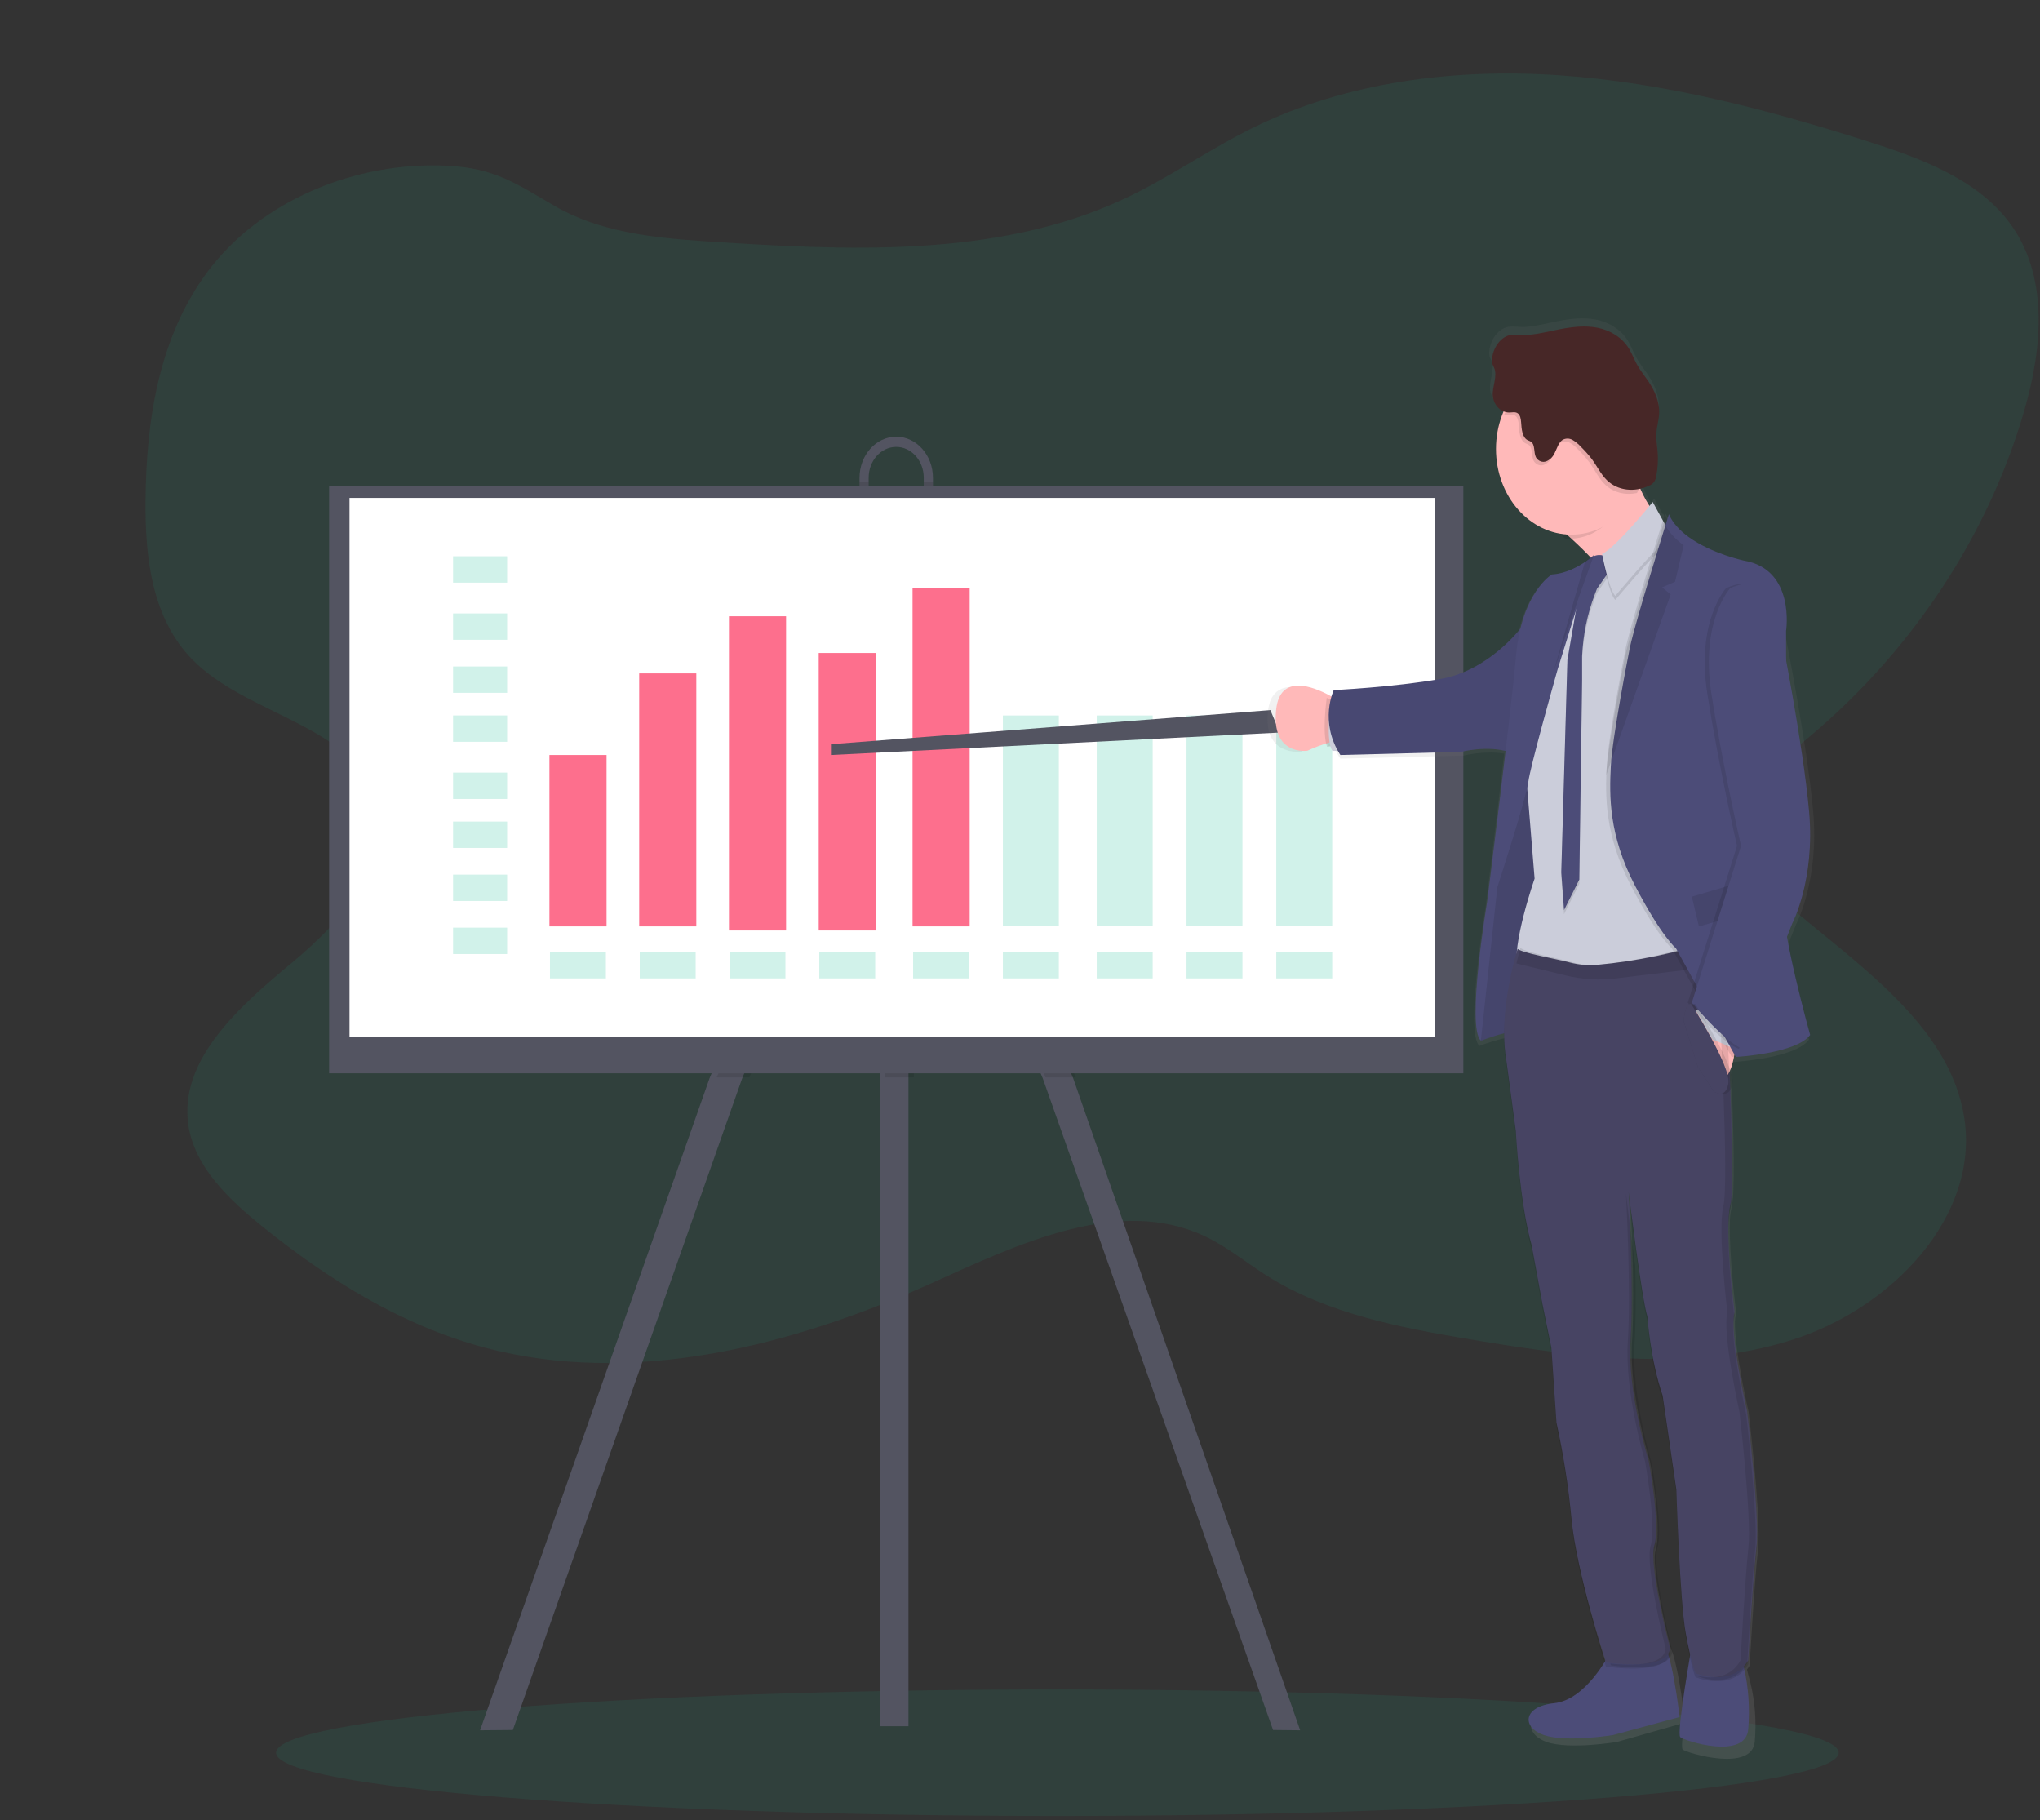 <svg width="500" height="446" viewBox="0 0 500 446" fill="none" xmlns="http://www.w3.org/2000/svg">
<rect x="0" y="0" width="500" height="446" fill="#333333" stroke="none"/>
<path opacity="0.1" d="M259.165 445.016C364.928 445.016 450.665 438.076 450.665 429.516C450.665 420.955 364.928 414.016 259.165 414.016C153.403 414.016 67.665 420.955 67.665 429.516C67.665 438.076 153.403 445.016 259.165 445.016Z" fill="#1BBD95"/>
<path opacity="0.1" d="M50.779 66.724C38.852 82.809 35.835 103.2 35.67 122.751C35.555 136.538 37.19 151.492 47.18 161.66C60.329 175.037 85.574 177.673 92.089 194.767C97.866 209.957 84.423 225.239 71.51 235.959C58.596 246.679 43.767 259.805 46.18 275.768C47.709 285.961 56.094 293.963 64.457 300.679C80.357 313.478 98.23 324.674 118.378 330.122C154.932 339.992 194.415 329.773 228.668 314.302C249.754 304.78 274.234 293.092 295.173 302.886C300.702 305.471 305.394 309.377 310.491 312.613C325.311 321.966 343.411 325.412 361.026 328.335C386.844 332.635 413.978 336.224 438.854 328.468C463.73 320.712 485.229 298.027 481.421 273.833C477.83 251.041 454.971 236.184 436.756 220.616C430.331 215.122 423.79 207.843 425.389 199.851C426.66 193.513 432.642 189.1 437.974 185.004C466.041 163.329 486.669 133.405 496.152 100.594C500.631 85.113 502.249 67.277 492.255 54.222C484.194 43.691 470.378 38.633 457.238 34.471C432.855 26.746 407.863 20.218 382.218 18.457C356.573 16.696 330.079 20.055 307.314 31.2C296.396 36.55 286.499 43.594 275.474 48.744C244.172 63.365 207.289 61.4 172.379 59.091C159.905 58.266 146.867 56.802 136.038 50.526C126.706 45.109 121.373 41.229 109.819 40.625C87.174 39.442 63.746 49.205 50.779 66.724Z" fill="#1BBD95"/>
<path d="M218.665 176.718L218.178 177.884L215.02 185.406L181.9 264.265L125.698 423.944L117.665 424.016L173.898 264.265L212.217 173.016L215.02 174.623L218.178 176.436L218.665 176.718Z" fill="#535461"/>
<path d="M318.665 424.016L312.026 423.944L255.584 264.265L223.201 187.476L219.159 177.884L218.665 176.718L219.159 176.436L223.201 174.125L225.144 173.016L263.046 264.265L318.665 424.016Z" fill="#535461"/>
<rect x="215.665" y="151.016" width="7" height="272" fill="#535461"/>
<path fill-rule="evenodd" clip-rule="evenodd" d="M210.667 117.1C210.672 111.533 214.697 107.021 219.663 107.016C224.63 107.021 228.656 111.532 228.663 117.1V120.704C228.735 124.361 227.036 127.775 224.222 129.627C221.409 131.479 217.921 131.479 215.108 129.627C212.295 127.775 210.595 124.361 210.667 120.704V117.1ZM219.659 128.259C223.388 128.259 226.411 124.87 226.411 120.69V117.086C226.411 112.905 223.388 109.516 219.659 109.516C215.929 109.516 212.906 112.905 212.906 117.086V120.69C212.906 124.87 215.929 128.259 219.659 128.259Z" fill="#535461"/>
<path opacity="0.1" d="M263.665 264.016H256.233L223.979 187.021V264.016H216.795V184.946L183.669 264.016H175.665L213.991 172.522L216.795 174.134V151.016H223.979V173.634L225.915 172.522L263.665 264.016Z" fill="black"/>
<path opacity="0.1" d="M228.663 118.016V121.365C228.735 125.142 227.036 128.668 224.222 130.581C221.409 132.494 217.921 132.494 215.108 130.581C212.295 128.668 210.595 125.142 210.667 121.365V118.016H212.915V121.365C212.915 125.683 215.938 129.184 219.667 129.184C223.396 129.184 226.419 125.683 226.419 121.365V118.016L228.663 118.016Z" fill="black"/>
<rect x="80.665" y="119.016" width="278" height="144" fill="#535461"/>
<rect x="85.665" y="122.016" width="266" height="132" fill="white"/>
<g opacity="0.2">
<rect x="111.048" y="136.315" width="13.249" height="6.465" fill="#1BBD95"/>
</g>
<g opacity="0.2">
<rect x="111.048" y="150.32" width="13.249" height="6.465" fill="#1BBD95"/>
</g>
<g opacity="0.2">
<rect x="111.048" y="163.32" width="13.249" height="6.465" fill="#1BBD95"/>
</g>
<g opacity="0.2">
<rect x="111.048" y="175.32" width="13.249" height="6.465" fill="#1BBD95"/>
</g>
<g opacity="0.2">
<rect x="111.048" y="189.325" width="13.249" height="6.465" fill="#1BBD95"/>
</g>
<g opacity="0.2">
<rect x="111.048" y="201.325" width="13.249" height="6.465" fill="#1BBD95"/>
</g>
<g opacity="0.2">
<rect x="111.048" y="214.325" width="13.249" height="6.465" fill="#1BBD95"/>
</g>
<g opacity="0.2">
<rect x="111.048" y="227.325" width="13.249" height="6.465" fill="#1BBD95"/>
</g>
<g opacity="0.2">
<rect x="134.795" y="233.296" width="13.706" height="6.465" fill="#1BBD95"/>
</g>
<g opacity="0.2">
<rect x="156.8" y="233.296" width="13.706" height="6.465" fill="#1BBD95"/>
</g>
<g opacity="0.2">
<rect x="178.8" y="233.296" width="13.706" height="6.465" fill="#1BBD95"/>
</g>
<g opacity="0.2">
<rect x="200.805" y="233.296" width="13.706" height="6.465" fill="#1BBD95"/>
</g>
<g opacity="0.2">
<rect x="223.805" y="233.296" width="13.706" height="6.465" fill="#1BBD95"/>
</g>
<g opacity="0.2">
<rect x="245.81" y="233.296" width="13.706" height="6.465" fill="#1BBD95"/>
</g>
<g opacity="0.2">
<rect x="268.81" y="233.296" width="13.706" height="6.465" fill="#1BBD95"/>
</g>
<g opacity="0.2">
<rect x="290.814" y="233.296" width="13.706" height="6.465" fill="#1BBD95"/>
</g>
<g opacity="0.2">
<rect x="312.814" y="233.296" width="13.706" height="6.465" fill="#1BBD95"/>
</g>
<rect x="134.665" y="185.016" width="14" height="42" fill="#FD6F8D"/>
<rect x="156.665" y="165.016" width="14" height="62" fill="#FD6F8D"/>
<rect x="178.665" y="151.016" width="14" height="77" fill="#FD6F8D"/>
<rect x="200.665" y="160.016" width="14" height="68" fill="#FD6F8D"/>
<rect x="223.665" y="144.016" width="14" height="83" fill="#FD6F8D"/>
<g opacity="0.2">
<rect x="245.81" y="175.33" width="13.706" height="51.49" fill="#1BBD95"/>
</g>
<g opacity="0.2">
<rect x="268.81" y="175.33" width="13.706" height="51.49" fill="#1BBD95"/>
</g>
<g opacity="0.2">
<rect x="290.814" y="175.33" width="13.706" height="51.49" fill="#1BBD95"/>
</g>
<g opacity="0.2">
<rect x="312.814" y="175.33" width="13.706" height="51.49" fill="#1BBD95"/>
</g>
<path d="M311.37 174.016L203.665 182.369V185.016L313.665 179.516L311.37 174.016Z" fill="#535461"/>
<path fill-rule="evenodd" clip-rule="evenodd" d="M444.41 198.899C445.921 215.743 440.233 226.48 440.233 226.48L437.956 232.202C439.893 242.328 443.385 254.784 443.385 254.784C439.929 259.409 424.894 260.235 424.894 260.235V260.199H424.661C424.554 260.835 424.433 261.451 424.286 262.031C424.3 262.335 424.312 262.64 424.325 262.947L424.325 262.95L424.326 262.954C424.337 263.23 424.349 263.508 424.362 263.786C424.578 264.476 424.653 265.214 424.581 265.942C424.549 266.122 424.509 266.275 424.469 266.429C424.827 275.575 425.086 285.326 424.862 290.972C424.86 292.57 424.717 294.164 424.438 295.73C424.175 296.922 424.025 298.144 423.99 299.373C423.744 307.616 425.506 321.473 425.506 321.473C425.501 321.492 425.495 321.512 425.488 321.532C425.465 321.608 425.439 321.688 425.439 321.765C425.484 321.996 425.484 322.135 425.484 322.135C425.335 322.688 425.249 323.261 425.229 323.839C425.099 330.798 428.574 345.938 428.574 345.938C428.574 345.938 431.387 369.213 430.989 378.061C430.967 378.872 430.922 379.591 430.855 380.181C429.992 387.561 428.838 408.152 428.838 408.152C428.641 408.493 428.423 408.817 428.185 409.122C428.288 409.584 428.404 410.046 428.534 410.502C429.88 415.145 430.449 420.038 430.211 424.924C430.175 425.516 430.135 426.127 430.09 426.756C429.513 434.383 413.49 429.62 412.435 428.737C412.073 428.44 412.332 425.678 412.828 422.183L396.318 426.869C396.318 426.869 384.61 428.85 379.047 426.869C373.484 424.888 373.676 419.381 381.636 418.498C387.213 417.882 391.658 411.919 393.822 408.403C392.977 405.76 386.64 385.672 385.473 373.242C384.721 365.209 383.486 357.246 381.779 349.408L380.536 330.906L378.327 320.005L375.688 305.583C372.697 295.032 371.802 277.356 371.802 277.356L369.499 260.055C369.181 258.175 369.004 256.268 368.971 254.353C366.813 254.859 364.684 255.514 362.594 256.314C358.994 253.075 364.137 222.092 364.137 222.092C364.137 222.092 366.592 202.528 368.672 184.688C363.905 183.867 358.74 185.16 358.74 185.16L328.518 185.92C327.889 184.976 327.345 183.961 326.894 182.892H325.598C325.439 182.633 325.312 182.349 325.222 182.05L324.69 182.168C322.725 182.689 320.793 183.363 318.907 184.185C318.907 184.185 309.373 185.504 310.813 174.028C311.886 165.473 320.365 168.578 324.609 170.708L325.146 170.985C325.204 170.661 325.204 170.472 325.204 170.472L326.572 170.759C326.742 170.307 326.863 170.061 326.863 170.061C326.863 170.061 341.679 169.389 353.695 167.336C362.246 165.873 368.717 160.258 371.74 157.148C373.846 144.877 379.964 141.156 379.964 141.156C383.38 140.961 386.417 139.242 388.299 137.918C388.978 137.455 389.63 136.94 390.249 136.378L390.58 136.594L390.62 136.558C388.586 134.387 386.475 132.39 384.597 130.722L383.765 129.988C377.841 129.32 372.556 125.429 369.557 119.528C366.558 113.627 366.209 106.432 368.618 100.185C368.668 100.056 368.722 99.93 368.777 99.805C368.811 99.727 368.845 99.648 368.878 99.569C366.965 99.331 365.446 97.614 365.21 95.422C365.134 94.438 365.331 93.428 365.525 92.431C365.806 90.989 366.082 89.573 365.519 88.299C365.348 87.979 365.199 87.644 365.072 87.298C364.993 86.964 364.97 86.616 365.005 86.272C365.152 84.228 366.062 82.356 367.5 81.139C369.029 79.871 370.438 79.967 371.97 80.072C372.588 80.114 373.226 80.157 373.9 80.113C375.804 79.986 377.708 79.574 379.612 79.162C380.391 78.993 381.17 78.825 381.949 78.676C385.012 78.096 388.161 77.716 391.22 78.327C394.278 78.938 397.261 80.662 399.05 83.588C399.476 84.293 399.825 85.051 400.174 85.809C400.448 86.403 400.721 86.997 401.031 87.565C401.578 88.565 402.234 89.477 402.89 90.39C403.211 90.835 403.531 91.281 403.84 91.738C405.414 94.073 406.688 96.875 406.563 99.821C406.526 100.684 406.371 101.53 406.217 102.377L406.217 102.377C406.072 103.171 405.926 103.966 405.879 104.774C405.812 105.882 405.93 106.979 406.047 108.071L406.047 108.072C406.095 108.521 406.143 108.97 406.178 109.418C406.331 111.402 406.232 113.4 405.883 115.351C405.809 115.961 405.606 116.54 405.293 117.04C404.935 117.478 404.488 117.806 403.992 117.994C403.472 118.233 402.939 118.429 402.395 118.579C403.002 120.202 403.752 121.749 404.631 123.198C405.136 122.598 405.436 122.233 405.436 122.233L407.623 126.144C407.672 125.98 407.703 125.888 407.703 125.888C407.809 126.132 407.926 126.37 408.052 126.601C408.2 126.139 408.276 125.888 408.276 125.888C409.255 128.13 411.066 129.993 413.195 131.533C418.919 135.665 426.924 137.374 426.924 137.374C439.803 139.519 437.429 154.793 437.429 154.793C437.429 154.793 442.898 182.055 444.41 198.899ZM375.205 187.639L375.442 187.737C375.509 187.413 375.58 187.068 375.655 186.704L375.662 186.67L375.662 186.669L375.663 186.665C375.917 185.432 376.215 183.985 376.547 182.43C376.037 184.308 375.586 186.099 375.205 187.639ZM390.701 136.676L390.768 136.748L390.696 136.701L390.701 136.676ZM405.561 381.372C405.458 387.587 408.674 400.623 409.483 403.82H409.488C411.171 407.678 412.423 417.334 412.88 420.863C412.911 421.104 412.939 421.316 412.962 421.496C413.593 417.174 414.532 411.955 415.113 408.839C414.707 407.31 414.161 404.965 413.517 401.485C412.081 393.668 411.218 366.026 411.218 366.026L407.855 342.797C404.788 333.862 404.112 323.295 404.112 323.295C402.878 319.548 400.016 296.643 399.569 292.963C399.699 295.509 400.007 301.945 400.173 309.094L400.199 309.294C400.32 314.693 400.36 320.482 400.177 325.291V325.317C400.132 326.667 400.07 327.945 399.989 329.125C399.984 329.219 399.977 329.313 399.971 329.407C399.955 329.626 399.94 329.845 399.94 330.064C399.569 342.515 404.412 358.194 404.412 358.194C404.412 358.194 406.576 369.819 406.254 376.306C406.256 377.483 406.105 378.654 405.807 379.781C405.666 380.297 405.584 380.831 405.561 381.372Z" fill="url(#paint0_linear)"/>
<path d="M394.289 405.542C394.289 405.542 388.746 416.55 380.951 417.373C373.155 418.195 372.97 423.339 378.416 425.192C383.862 427.045 395.323 425.192 395.323 425.192L411.665 420.769C411.665 420.769 409.691 403.069 407.063 402.145C404.435 401.221 394.289 405.542 394.289 405.542Z" fill="#4C4C78"/>
<path d="M414.81 402.42C414.81 402.42 410.822 424.783 411.828 425.692C412.833 426.6 427.955 431.45 428.501 423.657C428.543 423.002 428.582 422.375 428.616 421.777C428.839 416.765 428.301 411.746 427.031 406.983C426.605 405.39 426.306 403.685 426.417 402.42C426.669 399.26 414.81 402.42 414.81 402.42Z" fill="#4C4C78"/>
<path d="M409.665 130.194C409.665 130.194 396.691 166.322 399 154.718C400.527 147.034 390.653 136.823 383.825 130.824C380.349 127.75 377.665 125.798 377.665 125.798C377.665 125.798 402.023 93.605 400.297 107.493C399.823 111.297 400.283 115.176 401.625 118.703C404.314 125.947 409.665 130.194 409.665 130.194Z" fill="#FFB9B9"/>
<path d="M328.665 181.724C328.019 181.52 326.965 181.651 325.873 181.938C324.023 182.463 322.204 183.141 320.429 183.969C320.429 183.969 311.449 185.301 312.804 173.73C313.812 165.104 321.797 168.237 325.796 170.377C327.156 171.114 328.057 171.73 328.057 171.73L328.665 181.724Z" fill="#FFB9B9"/>
<path opacity="0.1" d="M328.665 182.793C327.879 182.582 326.597 182.718 325.268 183.016C324.078 179.872 324.983 172.419 325.175 171.016C326.829 171.78 327.926 172.419 327.926 172.419L328.665 182.793Z" fill="black"/>
<path d="M328.842 172.516L326.166 172.016C326.166 172.016 324.796 181.516 326.587 184.016H329.665L328.842 172.516Z" fill="#CBCDDA"/>
<path d="M377.715 187.975C377.715 187.975 370.308 182.762 369.423 189.341C368.538 195.921 367.372 207.161 367.372 207.161L365.321 221.47L362.665 250.138L363.038 255.016C363.038 255.016 370.926 251.891 372.776 252.989C374.625 254.088 376.133 240.929 376.133 240.929L379.2 227.332L379.665 198.499L377.715 187.975Z" fill="#4C4C78"/>
<path opacity="0.1" d="M377.715 187.975C377.715 187.975 370.308 182.762 369.423 189.341C368.538 195.921 367.372 207.161 367.372 207.161L365.321 221.47L362.665 250.138L363.038 255.016C363.038 255.016 370.926 251.891 372.776 252.989C374.625 254.088 376.133 240.929 376.133 240.929L379.2 227.332L379.665 198.499L377.715 187.975Z" fill="black"/>
<path d="M372.665 154.016C372.665 154.016 364.921 164.295 353.164 166.364C341.408 168.432 326.9 169.102 326.9 169.102C326.9 169.102 323.24 176.81 328.521 185.016L358.1 184.246C358.1 184.246 364.648 182.573 369.72 184.246L372.665 154.016Z" fill="#4C4C78"/>
<path opacity="0.05" d="M372.665 154.016C372.665 154.016 364.921 164.295 353.164 166.364C341.408 168.432 326.9 169.102 326.9 169.102C326.9 169.102 323.24 176.81 328.521 185.016L358.1 184.246C358.1 184.246 364.648 182.573 369.72 184.246L372.665 154.016Z" fill="black"/>
<path opacity="0.1" d="M399.624 119.015C396.762 126.499 391.786 132.016 384.57 132.016C384.251 132.016 383.94 132.016 383.63 131.989C380.264 128.781 377.665 126.745 377.665 126.745C377.665 126.745 401.252 93.152 399.58 107.645C399.064 112.082 398.473 115.685 399.624 119.015Z" fill="black"/>
<path d="M403.665 110.031C403.658 121.628 395.371 131.022 385.154 131.016C374.938 131.009 366.661 121.604 366.665 110.007C366.669 98.41 374.953 89.013 385.169 89.016C390.081 89.005 394.794 91.216 398.265 95.16C401.736 99.104 403.679 104.456 403.665 110.031Z" fill="#FFB9B9"/>
<path d="M414.665 239.607C414.665 239.607 373.431 243.79 371.919 237.74C370.408 231.69 376.127 215.309 376.127 215.309L374.264 192.439L374.196 191.565C374.196 191.565 379.362 166.823 379.173 164.848C378.993 163.069 387.488 142.309 389.234 138.063C389.441 137.572 389.549 137.303 389.549 137.303L389.877 137.52L390.021 137.619L392.041 138.973L400.019 136.802L409.635 131.016L410.534 194.311L414.665 239.607Z" fill="#CBCDDA"/>
<path opacity="0.1" d="M392.873 137.123C392.873 137.123 390.007 136.253 388.887 139.462C388.448 140.841 387.929 142.186 387.332 143.488L386.217 150.938L384.174 162.707L382.665 214.77L383.346 224.016L387.09 216.566L387.771 167.9V161.847C387.991 156.614 389.046 151.467 390.889 146.651L391.41 145.284L394.665 140.603L392.873 137.123Z" fill="black"/>
<path d="M392.869 136.123C392.869 136.123 389.999 135.253 388.884 138.461C388.445 139.841 387.925 141.186 387.326 142.488L386.211 149.942L384.168 161.709L382.665 213.766L383.346 223.016L387.088 215.541L387.769 166.912V160.844C387.993 155.612 389.048 150.467 390.886 145.649L391.411 144.283L394.665 139.607L392.869 136.123Z" fill="#4C4C78"/>
<path opacity="0.1" d="M405.078 124.016C405.078 124.016 395.905 135.375 392.665 136.723C392.665 136.723 394.285 145.336 395.905 147.016C395.905 147.016 405.531 135.553 407.235 134.624L408.665 130.54L405.078 124.016Z" fill="black"/>
<path d="M405.078 123.016C405.078 123.016 395.905 134.375 392.665 135.723C392.665 135.723 394.285 144.336 395.905 146.016C395.905 146.016 405.531 134.553 407.235 133.624L408.665 129.545L405.078 123.016Z" fill="#CBCDDA"/>
<path opacity="0.1" d="M389.665 137.016L389.566 137.32L386.423 146.757L380.804 164.563C380.804 164.563 380.754 164.745 380.655 165.069C379.723 168.311 374.718 185.904 373.733 191.016L373.665 190.16C373.665 190.16 378.855 165.92 378.665 163.985C378.484 162.243 387.02 141.904 388.774 137.745C389.055 137.532 389.272 137.35 389.421 137.213L389.665 137.016Z" fill="black"/>
<path d="M390.665 136.016L387.416 145.904L381.792 163.969C381.792 163.969 381.742 164.154 381.643 164.483C380.657 167.988 375.032 187.997 374.58 191.656C374.069 195.675 366.997 217.4 366.997 217.4L362.956 255.016C359.337 251.824 364.477 221.095 364.477 221.095C364.477 221.095 370.25 175.523 371.616 160.361C372.983 145.2 380.353 140.77 380.353 140.77C383.756 140.574 386.824 138.868 388.71 137.557C389.392 137.094 390.045 136.579 390.665 136.016Z" fill="#4C4C78"/>
<path opacity="0.1" d="M430.515 380.116C429.654 387.435 428.504 407.851 428.504 407.851C424.478 414.728 415.561 411.015 415.561 411.015C415.561 411.015 414.605 408.96 413.167 401.184C411.729 393.408 410.867 366.017 410.867 366.017L407.509 343.008C404.443 334.158 403.771 323.676 403.771 323.676C402.419 319.633 399.168 293.095 399.168 293.095C399.168 293.095 400.521 316.901 399.651 329.464C398.78 342.027 404.055 358.93 404.055 358.93C404.055 358.93 407.031 374.769 405.493 379.685C403.956 384.6 409.33 404.908 409.33 404.908C408.879 410.809 393.614 408.405 393.614 408.405C393.614 408.405 386.432 386.449 385.174 373.234C384.42 365.271 383.187 357.377 381.482 349.608L380.237 331.256L378.028 320.409L375.395 306.105C372.42 295.622 371.514 278.093 371.514 278.093L369.21 260.892C367.704 252.387 369.661 242.402 370.959 237.179C371.523 234.914 371.974 233.532 371.974 233.532C373.294 234.601 380.86 235.854 384.773 236.871C386.915 237.433 389.117 237.634 391.31 237.467C401.204 236.572 410.991 234.527 420.52 231.365C421.165 231.144 421.507 231.016 421.507 231.016L421.71 232.983L422.188 237.667L423.04 245.982C423.04 245.982 425.628 290.322 424.095 296.316C422.562 302.31 425.15 322.51 425.15 322.51C423.712 327.302 428.216 346.778 428.216 346.778C428.216 346.778 431.381 372.797 430.515 380.116Z" fill="black"/>
<path d="M430.515 379.11C429.654 386.43 428.504 406.848 428.504 406.848C424.478 413.731 415.561 410.012 415.561 410.012C415.561 410.012 414.605 407.958 413.167 400.186C411.729 392.414 410.867 365.009 410.867 365.009L407.509 341.966C404.466 333.115 403.771 322.606 403.771 322.606C402.419 318.563 399.168 292.021 399.168 292.021C399.168 292.021 400.521 315.83 399.651 328.395C398.78 340.959 404.055 357.885 404.055 357.885C404.055 357.885 407.031 373.726 405.493 378.642C403.956 383.558 409.33 403.874 409.33 403.874C408.879 409.771 393.614 407.367 393.614 407.367C393.614 407.367 386.432 385.433 385.174 372.211C384.42 364.248 383.187 356.353 381.482 348.582L380.237 330.234L378.028 319.421L375.395 305.115C372.42 294.626 371.514 277.094 371.514 277.094L369.21 259.891C367.704 251.385 369.661 241.399 370.959 236.175C371.523 233.914 371.974 232.533 371.974 232.533C373.294 233.601 380.86 234.849 384.773 235.866C386.914 236.431 389.117 236.632 391.31 236.462C401.204 235.567 410.991 233.522 420.52 230.36L421.507 230.016L421.71 231.978L422.188 236.668L423.04 244.984C423.04 244.984 425.628 289.325 424.095 295.324C422.562 301.324 425.15 321.522 425.15 321.522C423.712 326.309 428.216 345.788 428.216 345.788C428.216 345.788 431.381 371.78 430.515 379.11Z" fill="#474463"/>
<path opacity="0.1" d="M403.647 110.234C403.653 113.945 402.818 117.593 401.226 120.812C398.378 121.395 395.348 120.75 393.216 118.565C391.757 117.072 390.813 115.032 389.558 113.302C388.746 112.239 387.873 111.24 386.946 110.311C386.341 109.612 385.646 109.024 384.886 108.571C384.111 108.117 383.199 108.105 382.416 108.54C381.41 109.191 381.081 110.642 380.498 111.799C380.059 112.792 379.309 113.552 378.402 113.922C377.471 114.267 376.454 113.867 375.896 112.935C375.278 111.701 375.732 109.774 374.695 109.02C374.421 108.864 374.139 108.729 373.849 108.617C372.514 107.915 372.359 105.833 372.243 104.129C372.185 103.292 372.029 102.347 371.424 101.898C370.819 101.448 370.022 101.676 369.301 101.691C369.088 101.701 368.875 101.682 368.665 101.634C372.167 92.471 380.717 87.402 389.167 89.478C397.617 91.554 403.662 100.209 403.665 110.234H403.647Z" fill="black"/>
<path d="M368.139 83.098C366.719 84.289 365.822 86.122 365.68 88.122C365.646 88.453 365.669 88.787 365.747 89.108C365.871 89.448 366.02 89.776 366.191 90.089C367.125 92.196 365.698 94.694 365.88 97.044C366.136 99.34 367.846 101.068 369.882 101.088C370.602 101.088 371.394 100.845 372.003 101.29C372.612 101.735 372.763 102.655 372.821 103.474C372.936 105.142 373.083 107.179 374.421 107.866C374.71 107.978 374.992 108.11 375.266 108.26C376.307 108.998 375.853 110.889 376.471 112.092C377.028 113.004 378.044 113.396 378.974 113.057C379.879 112.697 380.627 111.955 381.064 110.985C381.638 109.848 381.98 108.458 382.985 107.795C383.766 107.366 384.678 107.375 385.453 107.821C386.212 108.266 386.906 108.843 387.511 109.529C388.439 110.436 389.311 111.414 390.121 112.456C391.375 114.144 392.317 116.141 393.776 117.602C396.524 120.346 400.73 120.634 404.118 119.052C404.607 118.867 405.048 118.547 405.403 118.122C405.712 117.633 405.912 117.066 405.985 116.469C406.329 114.566 406.428 112.617 406.279 110.682C406.159 109.165 405.887 107.649 405.981 106.132C406.074 104.505 406.585 102.933 406.657 101.305C406.781 98.424 405.523 95.689 403.989 93.41C403.064 92.05 402.024 90.791 401.223 89.335C400.525 88.072 400.018 86.682 399.271 85.459C397.52 82.603 394.567 80.909 391.553 80.318C388.538 79.726 385.439 80.09 382.42 80.662C379.788 81.167 377.138 81.885 374.47 82.062C372.136 82.249 370.255 81.354 368.139 83.098Z" fill="#472727"/>
<path opacity="0.1" d="M390.665 136.016L387.064 146.08L380.831 164.466C380.831 164.466 380.775 164.655 380.665 164.989V165.016L388.509 137.574C389.26 137.106 389.98 136.585 390.665 136.016V136.016Z" fill="black"/>
<path d="M425.652 249.557C425.652 249.557 426.018 261.112 422.917 264.016L414.665 248.396L421.587 245.016L425.652 249.557Z" fill="#FFB9B9"/>
<path opacity="0.1" d="M442.665 253.618C439.259 258.195 424.432 259.016 424.432 259.016L409.757 232.361C409.757 232.361 406.283 229.583 399.76 217.071C393.236 204.559 393.449 194.922 393.814 187.726C394.178 180.529 398.261 159.846 398.261 159.846C398.897 155.192 408.044 126.016 408.044 126.016C409.005 128.225 410.793 130.07 412.883 131.593C418.531 135.693 426.415 137.374 426.415 137.374C439.116 139.502 436.773 154.623 436.773 154.623C436.773 154.623 436.915 213.401 436.132 220.433C435.35 227.466 442.665 253.618 442.665 253.618Z" fill="black"/>
<path d="M425.665 252.399L425.209 257.016L419.703 254.71L415.665 247.728L418.696 245.016L425.665 252.399Z" fill="#CBCDDA"/>
<path opacity="0.1" d="M424.665 236.287L421.982 236.62L396.108 239.761C391.953 240.268 387.759 240.017 383.665 239.019L371.665 236.104C372.219 233.737 372.661 232.291 372.661 232.291C373.959 233.409 381.389 234.716 385.233 235.781C387.336 236.372 389.5 236.583 391.654 236.405C401.371 235.468 410.984 233.327 420.343 230.016L421.512 231.71L424.665 236.287Z" fill="black"/>
<g opacity="0.1">
<path d="M374.356 233.692C374.272 233.643 374.192 233.588 374.114 233.528C374.114 233.528 374.114 233.559 374.088 233.605L374.356 233.692Z" fill="black"/>
<path d="M427.984 346.589C427.984 346.589 423.665 327.146 425.047 322.367C425.047 322.367 422.569 302.216 424.041 296.217C425.514 290.218 423.026 245.968 423.026 245.968L422.21 237.666L421.752 232.985L421.562 231.026L420.612 231.37L420.025 231.575L420.099 232.334L420.556 237.01L421.372 245.312C421.372 245.312 423.851 289.577 422.387 295.561C420.923 301.545 423.393 321.711 423.393 321.711C422.016 326.495 426.33 345.933 426.33 345.933C426.33 345.933 429.352 371.888 428.536 379.19C427.72 386.492 426.606 406.878 426.606 406.878C423.791 411.898 418.475 411.273 415.811 410.57L415.858 410.693C415.858 410.693 424.399 414.406 428.256 407.535C428.256 407.535 429.357 387.143 430.186 379.846C431.015 372.55 427.984 346.589 427.984 346.589Z" fill="black"/>
<path d="M406.224 379.41C407.692 374.503 404.847 358.69 404.847 358.69C404.847 358.69 399.799 341.769 400.624 329.253C400.969 324.028 400.947 316.86 400.801 310.281C399.63 301.795 398.508 292.335 398.508 292.335C398.508 292.335 399.803 316.101 398.974 328.638C398.145 341.174 403.193 358.079 403.193 358.079C403.193 358.079 406.043 373.888 404.57 378.795C403.098 383.702 408.237 403.955 408.237 403.955C407.87 408.672 398.434 408.057 394.69 407.647L394.833 408.098C394.833 408.098 409.433 410.498 409.89 404.611C409.899 404.596 404.756 384.317 406.224 379.41Z" fill="black"/>
</g>
<path d="M443.665 253.618C440.263 258.195 425.433 259.016 425.433 259.016L410.759 232.361C410.759 232.361 407.286 229.583 400.758 217.071C394.23 204.559 394.452 194.922 394.813 187.726C395.173 180.529 399.259 159.846 399.259 159.846C399.895 155.192 409.042 126.016 409.042 126.016C409.998 128.225 411.786 130.07 413.88 131.593C419.528 135.693 427.412 137.374 427.412 137.374C440.108 139.502 437.764 154.623 437.764 154.623C437.764 154.623 437.906 213.401 437.124 220.433C436.341 227.466 443.665 253.618 443.665 253.618Z" fill="#4C4C78"/>
<path opacity="0.1" d="M410.547 142.564L407.366 143.939L409.484 145.664L393.665 190.016C394.033 182.806 398.096 162.005 398.096 162.005C398.73 157.329 407.844 128.016 407.844 128.016C408.797 130.235 410.578 132.089 412.665 133.619L410.547 142.564Z" fill="black"/>
<path opacity="0.1" d="M414.665 219.734L430.578 215.016L432.665 222.452L416.404 227.016L414.665 219.734Z" fill="black"/>
<path opacity="0.1" d="M423.085 144.105C423.085 144.105 415.664 152.125 418.464 170C421.264 187.875 425.742 207.281 425.742 207.281L413.665 245.712C413.665 245.712 422.083 255.793 426.22 257.016L438.274 226.286C438.274 226.286 443.91 215.635 442.412 198.921C440.913 182.208 435.492 155.162 435.492 155.162C435.492 155.162 435.497 138.7 423.085 144.105Z" fill="black"/>
<path d="M424.095 144.105C424.095 144.105 416.676 152.125 419.465 170C422.254 187.875 426.732 207.281 426.732 207.281L414.665 245.712C414.665 245.712 423.076 255.793 427.21 257.016L439.278 226.286C439.278 226.286 444.909 215.635 443.412 198.921C441.915 182.208 436.498 155.162 436.498 155.162C436.498 155.162 436.498 138.7 424.095 144.105Z" fill="#4C4C78"/>
<path opacity="0.1" d="M415.549 246.083C415.549 246.083 425.367 261.44 424.625 265.529C423.884 269.618 421.006 267.431 421.006 267.431L417.14 261.44L413.665 250.23C413.665 250.23 414.005 245.393 415.549 246.083Z" fill="black"/>
<path opacity="0.1" d="M414.55 246.083C414.55 246.083 424.346 261.44 423.627 265.529C422.909 269.618 420.007 267.431 420.007 267.431L416.136 261.44L412.665 250.23C412.665 250.23 413.006 245.393 414.55 246.083Z" fill="black"/>
<path d="M414.55 246.083C414.55 246.083 424.35 261.44 423.627 265.529C422.904 269.618 420.006 267.431 420.006 267.431L416.137 261.44L412.665 250.23C412.665 250.23 413.001 245.393 414.55 246.083Z" fill="#474463"/>
<defs>
<linearGradient id="paint0_linear" x1="444.658" y1="431.042" x2="444.658" y2="78.009" gradientUnits="userSpaceOnUse">
<stop stop-color="#808080" stop-opacity="0.25"/>
<stop offset="0.54" stop-color="#808080" stop-opacity="0.12"/>
<stop offset="1" stop-color="#808080" stop-opacity="0.1"/>
</linearGradient>
</defs>
</svg>
